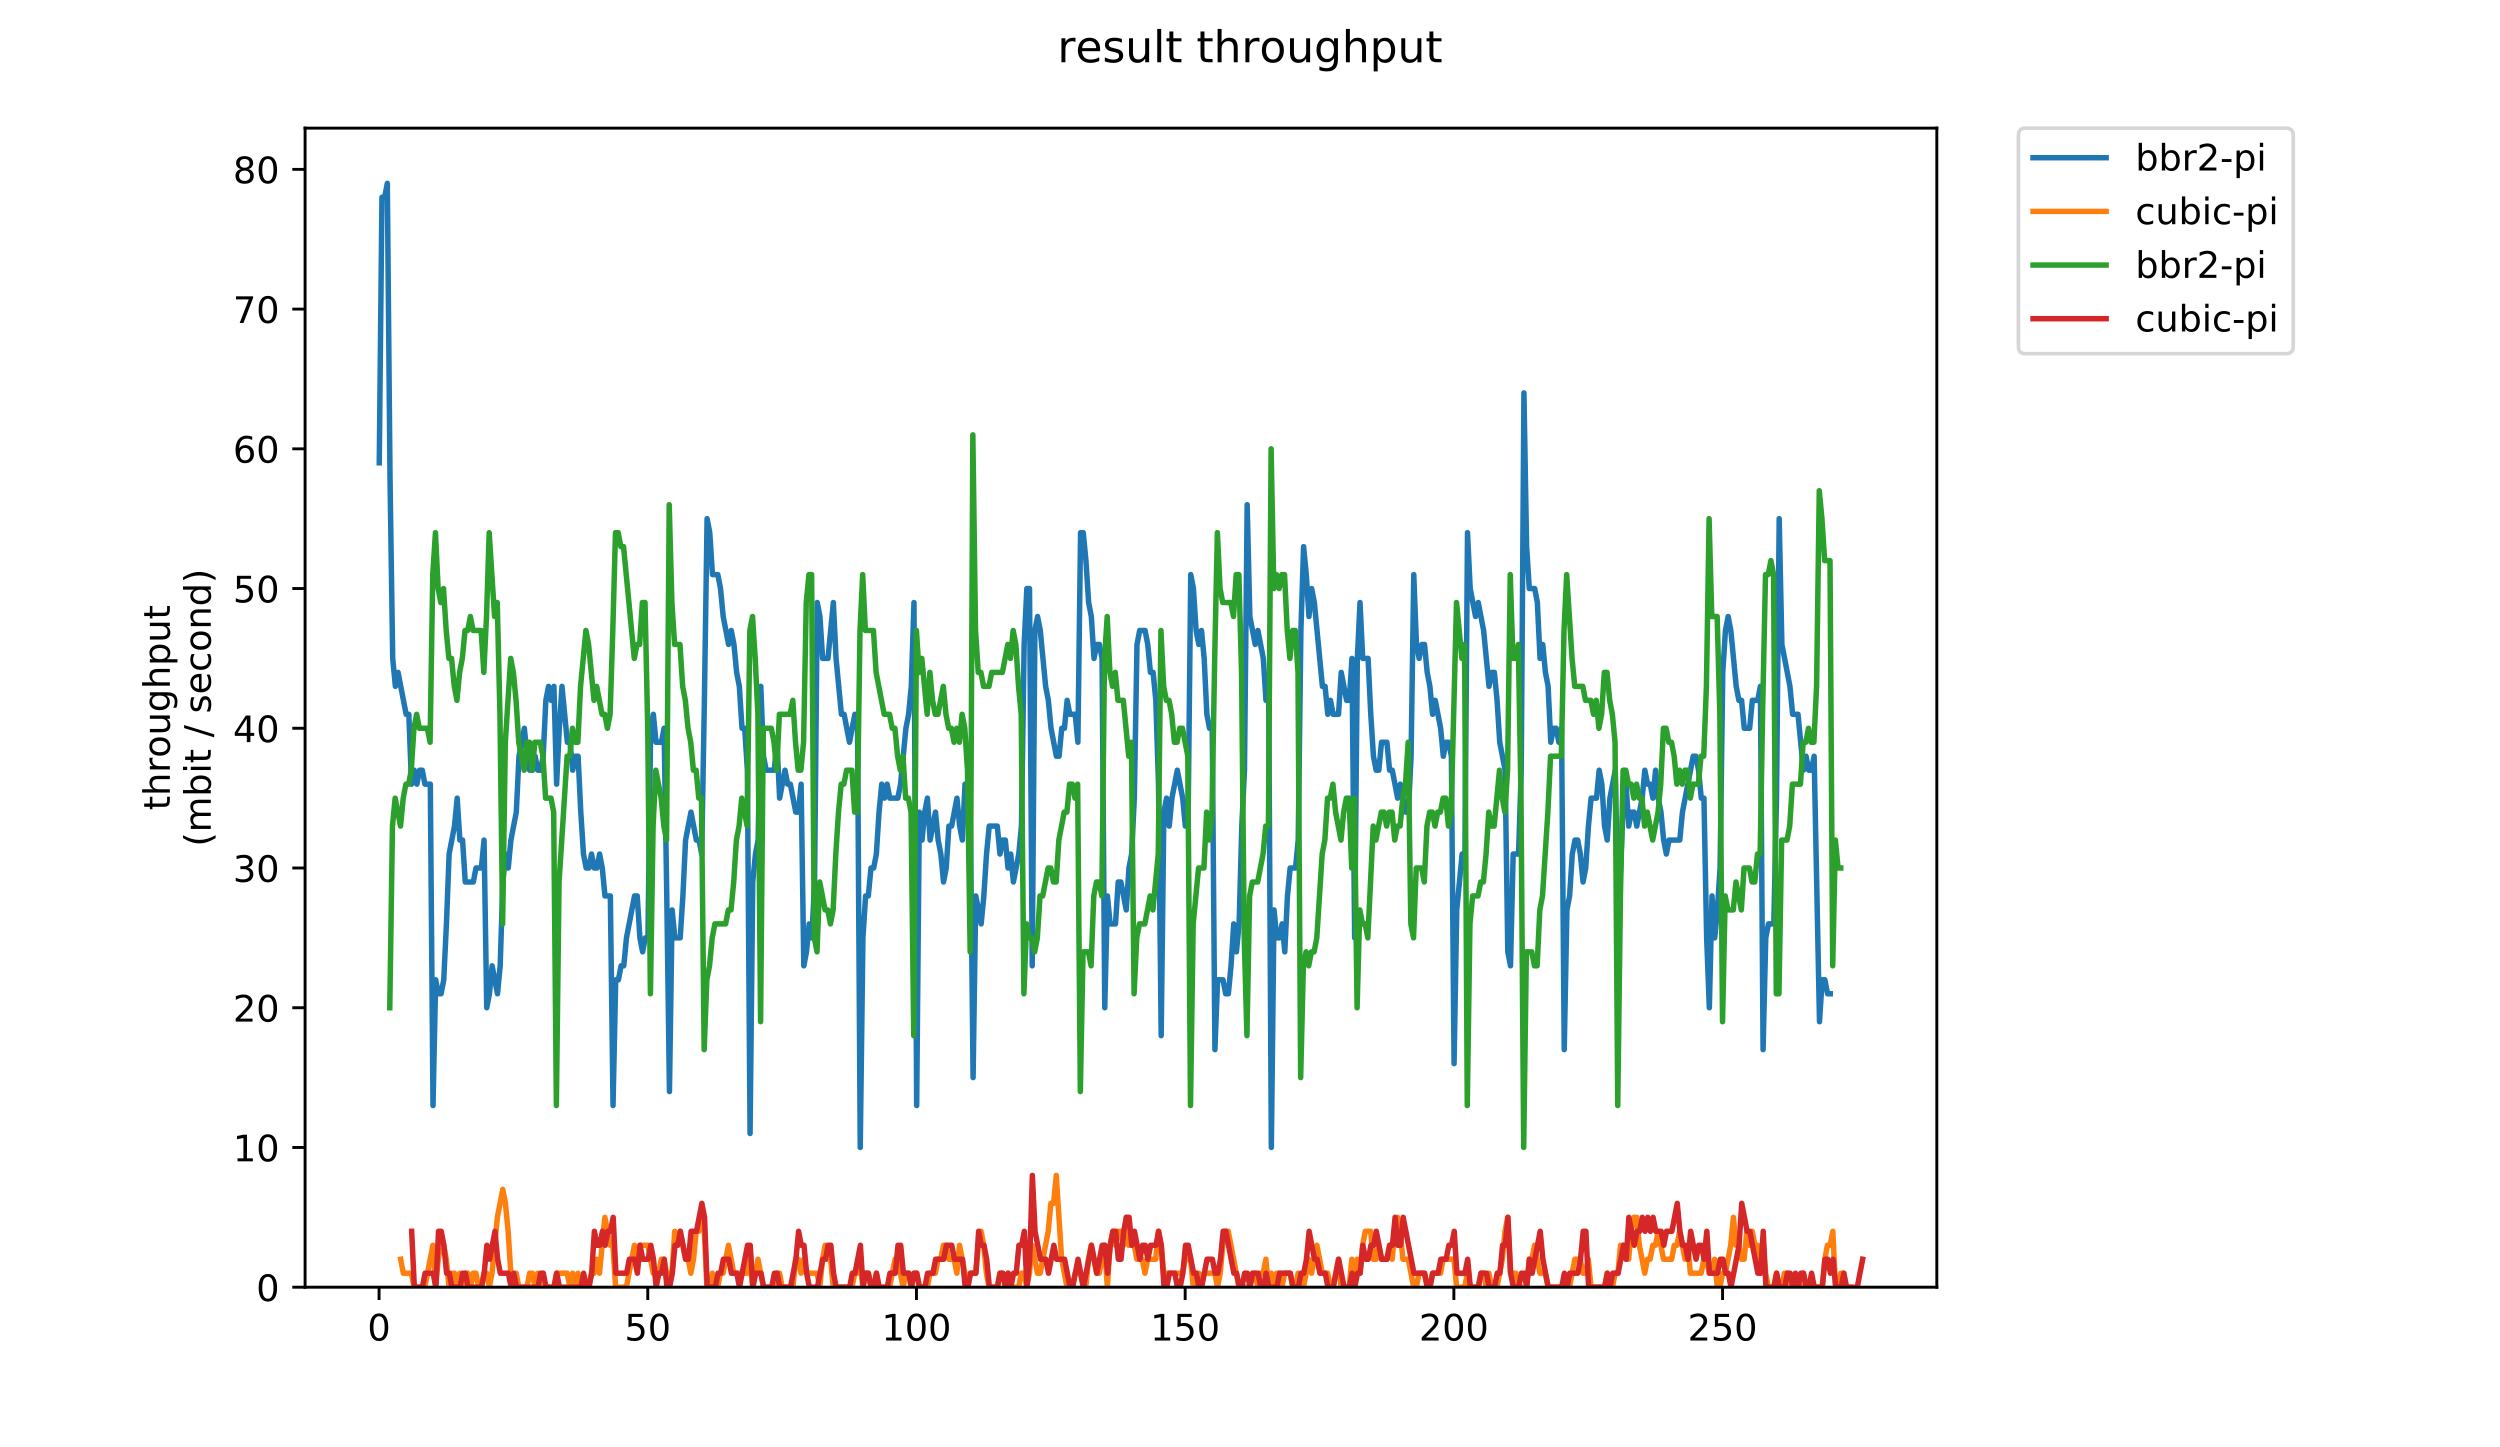 <?xml version="1.0" encoding="utf-8" standalone="no"?>
<!DOCTYPE svg PUBLIC "-//W3C//DTD SVG 1.1//EN"
  "http://www.w3.org/Graphics/SVG/1.1/DTD/svg11.dtd">
<!-- Created with matplotlib (https://matplotlib.org/) -->
<svg height="396pt" version="1.1" viewBox="0 0 684 396" width="684pt" xmlns="http://www.w3.org/2000/svg" xmlns:xlink="http://www.w3.org/1999/xlink">
 <defs>
  <style type="text/css">
*{stroke-linecap:butt;stroke-linejoin:round;}
  </style>
 </defs>
 <g id="figure_1">
  <g id="patch_1">
   <path d="M 0 396 
L 684 396 
L 684 0 
L 0 0 
z
" style="fill:#ffffff;"/>
  </g>
  <g id="axes_1">
   <g id="patch_2">
    <path d="M 83.472 352.174 
L 529.913 352.174 
L 529.913 35.062 
L 83.472 35.062 
z
" style="fill:#ffffff;"/>
   </g>
   <g id="matplotlib.axis_1">
    <g id="xtick_1">
     <g id="line2d_1">
      <defs>
       <path d="M 0 0 
L 0 3.5 
" id="m740dd96302" style="stroke:#000000;stroke-width:0.8;"/>
      </defs>
      <g>
       <use style="stroke:#000000;stroke-width:0.8;" x="103.711" xlink:href="#m740dd96302" y="352.174"/>
      </g>
     </g>
     <g id="text_1">
      <!-- 0 -->
      <defs>
       <path d="M 31.781 66.406 
Q 24.172 66.406 20.328 58.906 
Q 16.5 51.422 16.5 36.375 
Q 16.5 21.391 20.328 13.891 
Q 24.172 6.391 31.781 6.391 
Q 39.453 6.391 43.281 13.891 
Q 47.125 21.391 47.125 36.375 
Q 47.125 51.422 43.281 58.906 
Q 39.453 66.406 31.781 66.406 
z
M 31.781 74.219 
Q 44.047 74.219 50.516 64.516 
Q 56.984 54.828 56.984 36.375 
Q 56.984 17.969 50.516 8.266 
Q 44.047 -1.422 31.781 -1.422 
Q 19.531 -1.422 13.062 8.266 
Q 6.594 17.969 6.594 36.375 
Q 6.594 54.828 13.062 64.516 
Q 19.531 74.219 31.781 74.219 
z
" id="DejaVuSans-48"/>
      </defs>
      <g transform="translate(100.529 366.773)scale(0.1 -0.1)">
       <use xlink:href="#DejaVuSans-48"/>
      </g>
     </g>
    </g>
    <g id="xtick_2">
     <g id="line2d_2">
      <g>
       <use style="stroke:#000000;stroke-width:0.8;" x="177.227" xlink:href="#m740dd96302" y="352.174"/>
      </g>
     </g>
     <g id="text_2">
      <!-- 50 -->
      <defs>
       <path d="M 10.797 72.906 
L 49.516 72.906 
L 49.516 64.594 
L 19.828 64.594 
L 19.828 46.734 
Q 21.969 47.469 24.109 47.828 
Q 26.266 48.188 28.422 48.188 
Q 40.625 48.188 47.75 41.5 
Q 54.891 34.812 54.891 23.391 
Q 54.891 11.625 47.562 5.094 
Q 40.234 -1.422 26.906 -1.422 
Q 22.312 -1.422 17.547 -0.641 
Q 12.797 0.141 7.719 1.703 
L 7.719 11.625 
Q 12.109 9.234 16.797 8.062 
Q 21.484 6.891 26.703 6.891 
Q 35.156 6.891 40.078 11.328 
Q 45.016 15.766 45.016 23.391 
Q 45.016 31 40.078 35.438 
Q 35.156 39.891 26.703 39.891 
Q 22.75 39.891 18.812 39.016 
Q 14.891 38.141 10.797 36.281 
z
" id="DejaVuSans-53"/>
      </defs>
      <g transform="translate(170.865 366.773)scale(0.1 -0.1)">
       <use xlink:href="#DejaVuSans-53"/>
       <use x="63.623" xlink:href="#DejaVuSans-48"/>
      </g>
     </g>
    </g>
    <g id="xtick_3">
     <g id="line2d_3">
      <g>
       <use style="stroke:#000000;stroke-width:0.8;" x="250.744" xlink:href="#m740dd96302" y="352.174"/>
      </g>
     </g>
     <g id="text_3">
      <!-- 100 -->
      <defs>
       <path d="M 12.406 8.297 
L 28.516 8.297 
L 28.516 63.922 
L 10.984 60.406 
L 10.984 69.391 
L 28.422 72.906 
L 38.281 72.906 
L 38.281 8.297 
L 54.391 8.297 
L 54.391 0 
L 12.406 0 
z
" id="DejaVuSans-49"/>
      </defs>
      <g transform="translate(241.2 366.773)scale(0.1 -0.1)">
       <use xlink:href="#DejaVuSans-49"/>
       <use x="63.623" xlink:href="#DejaVuSans-48"/>
       <use x="127.246" xlink:href="#DejaVuSans-48"/>
      </g>
     </g>
    </g>
    <g id="xtick_4">
     <g id="line2d_4">
      <g>
       <use style="stroke:#000000;stroke-width:0.8;" x="324.261" xlink:href="#m740dd96302" y="352.174"/>
      </g>
     </g>
     <g id="text_4">
      <!-- 150 -->
      <g transform="translate(314.717 366.773)scale(0.1 -0.1)">
       <use xlink:href="#DejaVuSans-49"/>
       <use x="63.623" xlink:href="#DejaVuSans-53"/>
       <use x="127.246" xlink:href="#DejaVuSans-48"/>
      </g>
     </g>
    </g>
    <g id="xtick_5">
     <g id="line2d_5">
      <g>
       <use style="stroke:#000000;stroke-width:0.8;" x="397.778" xlink:href="#m740dd96302" y="352.174"/>
      </g>
     </g>
     <g id="text_5">
      <!-- 200 -->
      <defs>
       <path d="M 19.188 8.297 
L 53.609 8.297 
L 53.609 0 
L 7.328 0 
L 7.328 8.297 
Q 12.938 14.109 22.625 23.891 
Q 32.328 33.688 34.812 36.531 
Q 39.547 41.844 41.422 45.531 
Q 43.312 49.219 43.312 52.781 
Q 43.312 58.594 39.234 62.25 
Q 35.156 65.922 28.609 65.922 
Q 23.969 65.922 18.812 64.312 
Q 13.672 62.703 7.812 59.422 
L 7.812 69.391 
Q 13.766 71.781 18.938 73 
Q 24.125 74.219 28.422 74.219 
Q 39.75 74.219 46.484 68.547 
Q 53.219 62.891 53.219 53.422 
Q 53.219 48.922 51.531 44.891 
Q 49.859 40.875 45.406 35.406 
Q 44.188 33.984 37.641 27.219 
Q 31.109 20.453 19.188 8.297 
z
" id="DejaVuSans-50"/>
      </defs>
      <g transform="translate(388.234 366.773)scale(0.1 -0.1)">
       <use xlink:href="#DejaVuSans-50"/>
       <use x="63.623" xlink:href="#DejaVuSans-48"/>
       <use x="127.246" xlink:href="#DejaVuSans-48"/>
      </g>
     </g>
    </g>
    <g id="xtick_6">
     <g id="line2d_6">
      <g>
       <use style="stroke:#000000;stroke-width:0.8;" x="471.294" xlink:href="#m740dd96302" y="352.174"/>
      </g>
     </g>
     <g id="text_6">
      <!-- 250 -->
      <g transform="translate(461.751 366.773)scale(0.1 -0.1)">
       <use xlink:href="#DejaVuSans-50"/>
       <use x="63.623" xlink:href="#DejaVuSans-53"/>
       <use x="127.246" xlink:href="#DejaVuSans-48"/>
      </g>
     </g>
    </g>
   </g>
   <g id="matplotlib.axis_2">
    <g id="ytick_1">
     <g id="line2d_7">
      <defs>
       <path d="M 0 0 
L -3.5 0 
" id="m371d24d552" style="stroke:#000000;stroke-width:0.8;"/>
      </defs>
      <g>
       <use style="stroke:#000000;stroke-width:0.8;" x="83.472" xlink:href="#m371d24d552" y="352.174"/>
      </g>
     </g>
     <g id="text_7">
      <!-- 0 -->
      <g transform="translate(70.11 355.973)scale(0.1 -0.1)">
       <use xlink:href="#DejaVuSans-48"/>
      </g>
     </g>
    </g>
    <g id="ytick_2">
     <g id="line2d_8">
      <g>
       <use style="stroke:#000000;stroke-width:0.8;" x="83.472" xlink:href="#m371d24d552" y="313.945"/>
      </g>
     </g>
     <g id="text_8">
      <!-- 10 -->
      <g transform="translate(63.747 317.744)scale(0.1 -0.1)">
       <use xlink:href="#DejaVuSans-49"/>
       <use x="63.623" xlink:href="#DejaVuSans-48"/>
      </g>
     </g>
    </g>
    <g id="ytick_3">
     <g id="line2d_9">
      <g>
       <use style="stroke:#000000;stroke-width:0.8;" x="83.472" xlink:href="#m371d24d552" y="275.716"/>
      </g>
     </g>
     <g id="text_9">
      <!-- 20 -->
      <g transform="translate(63.747 279.515)scale(0.1 -0.1)">
       <use xlink:href="#DejaVuSans-50"/>
       <use x="63.623" xlink:href="#DejaVuSans-48"/>
      </g>
     </g>
    </g>
    <g id="ytick_4">
     <g id="line2d_10">
      <g>
       <use style="stroke:#000000;stroke-width:0.8;" x="83.472" xlink:href="#m371d24d552" y="237.486"/>
      </g>
     </g>
     <g id="text_10">
      <!-- 30 -->
      <defs>
       <path d="M 40.578 39.312 
Q 47.656 37.797 51.625 33 
Q 55.609 28.219 55.609 21.188 
Q 55.609 10.406 48.188 4.484 
Q 40.766 -1.422 27.094 -1.422 
Q 22.516 -1.422 17.656 -0.516 
Q 12.797 0.391 7.625 2.203 
L 7.625 11.719 
Q 11.719 9.328 16.594 8.109 
Q 21.484 6.891 26.812 6.891 
Q 36.078 6.891 40.938 10.547 
Q 45.797 14.203 45.797 21.188 
Q 45.797 27.641 41.281 31.266 
Q 36.766 34.906 28.719 34.906 
L 20.219 34.906 
L 20.219 43.016 
L 29.109 43.016 
Q 36.375 43.016 40.234 45.922 
Q 44.094 48.828 44.094 54.297 
Q 44.094 59.906 40.109 62.906 
Q 36.141 65.922 28.719 65.922 
Q 24.656 65.922 20.016 65.031 
Q 15.375 64.156 9.812 62.312 
L 9.812 71.094 
Q 15.438 72.656 20.344 73.438 
Q 25.25 74.219 29.594 74.219 
Q 40.828 74.219 47.359 69.109 
Q 53.906 64.016 53.906 55.328 
Q 53.906 49.266 50.438 45.094 
Q 46.969 40.922 40.578 39.312 
z
" id="DejaVuSans-51"/>
      </defs>
      <g transform="translate(63.747 241.286)scale(0.1 -0.1)">
       <use xlink:href="#DejaVuSans-51"/>
       <use x="63.623" xlink:href="#DejaVuSans-48"/>
      </g>
     </g>
    </g>
    <g id="ytick_5">
     <g id="line2d_11">
      <g>
       <use style="stroke:#000000;stroke-width:0.8;" x="83.472" xlink:href="#m371d24d552" y="199.257"/>
      </g>
     </g>
     <g id="text_11">
      <!-- 40 -->
      <defs>
       <path d="M 37.797 64.312 
L 12.891 25.391 
L 37.797 25.391 
z
M 35.203 72.906 
L 47.609 72.906 
L 47.609 25.391 
L 58.016 25.391 
L 58.016 17.188 
L 47.609 17.188 
L 47.609 0 
L 37.797 0 
L 37.797 17.188 
L 4.891 17.188 
L 4.891 26.703 
z
" id="DejaVuSans-52"/>
      </defs>
      <g transform="translate(63.747 203.056)scale(0.1 -0.1)">
       <use xlink:href="#DejaVuSans-52"/>
       <use x="63.623" xlink:href="#DejaVuSans-48"/>
      </g>
     </g>
    </g>
    <g id="ytick_6">
     <g id="line2d_12">
      <g>
       <use style="stroke:#000000;stroke-width:0.8;" x="83.472" xlink:href="#m371d24d552" y="161.028"/>
      </g>
     </g>
     <g id="text_12">
      <!-- 50 -->
      <g transform="translate(63.747 164.827)scale(0.1 -0.1)">
       <use xlink:href="#DejaVuSans-53"/>
       <use x="63.623" xlink:href="#DejaVuSans-48"/>
      </g>
     </g>
    </g>
    <g id="ytick_7">
     <g id="line2d_13">
      <g>
       <use style="stroke:#000000;stroke-width:0.8;" x="83.472" xlink:href="#m371d24d552" y="122.799"/>
      </g>
     </g>
     <g id="text_13">
      <!-- 60 -->
      <defs>
       <path d="M 33.016 40.375 
Q 26.375 40.375 22.484 35.828 
Q 18.609 31.297 18.609 23.391 
Q 18.609 15.531 22.484 10.953 
Q 26.375 6.391 33.016 6.391 
Q 39.656 6.391 43.531 10.953 
Q 47.406 15.531 47.406 23.391 
Q 47.406 31.297 43.531 35.828 
Q 39.656 40.375 33.016 40.375 
z
M 52.594 71.297 
L 52.594 62.312 
Q 48.875 64.062 45.094 64.984 
Q 41.312 65.922 37.594 65.922 
Q 27.828 65.922 22.672 59.328 
Q 17.531 52.734 16.797 39.406 
Q 19.672 43.656 24.016 45.922 
Q 28.375 48.188 33.594 48.188 
Q 44.578 48.188 50.953 41.516 
Q 57.328 34.859 57.328 23.391 
Q 57.328 12.156 50.688 5.359 
Q 44.047 -1.422 33.016 -1.422 
Q 20.359 -1.422 13.672 8.266 
Q 6.984 17.969 6.984 36.375 
Q 6.984 53.656 15.188 63.938 
Q 23.391 74.219 37.203 74.219 
Q 40.922 74.219 44.703 73.484 
Q 48.484 72.75 52.594 71.297 
z
" id="DejaVuSans-54"/>
      </defs>
      <g transform="translate(63.747 126.598)scale(0.1 -0.1)">
       <use xlink:href="#DejaVuSans-54"/>
       <use x="63.623" xlink:href="#DejaVuSans-48"/>
      </g>
     </g>
    </g>
    <g id="ytick_8">
     <g id="line2d_14">
      <g>
       <use style="stroke:#000000;stroke-width:0.8;" x="83.472" xlink:href="#m371d24d552" y="84.569"/>
      </g>
     </g>
     <g id="text_14">
      <!-- 70 -->
      <defs>
       <path d="M 8.203 72.906 
L 55.078 72.906 
L 55.078 68.703 
L 28.609 0 
L 18.312 0 
L 43.219 64.594 
L 8.203 64.594 
z
" id="DejaVuSans-55"/>
      </defs>
      <g transform="translate(63.747 88.369)scale(0.1 -0.1)">
       <use xlink:href="#DejaVuSans-55"/>
       <use x="63.623" xlink:href="#DejaVuSans-48"/>
      </g>
     </g>
    </g>
    <g id="ytick_9">
     <g id="line2d_15">
      <g>
       <use style="stroke:#000000;stroke-width:0.8;" x="83.472" xlink:href="#m371d24d552" y="46.34"/>
      </g>
     </g>
     <g id="text_15">
      <!-- 80 -->
      <defs>
       <path d="M 31.781 34.625 
Q 24.75 34.625 20.719 30.859 
Q 16.703 27.094 16.703 20.516 
Q 16.703 13.922 20.719 10.156 
Q 24.75 6.391 31.781 6.391 
Q 38.812 6.391 42.859 10.172 
Q 46.922 13.969 46.922 20.516 
Q 46.922 27.094 42.891 30.859 
Q 38.875 34.625 31.781 34.625 
z
M 21.922 38.812 
Q 15.578 40.375 12.031 44.719 
Q 8.5 49.078 8.5 55.328 
Q 8.5 64.062 14.719 69.141 
Q 20.953 74.219 31.781 74.219 
Q 42.672 74.219 48.875 69.141 
Q 55.078 64.062 55.078 55.328 
Q 55.078 49.078 51.531 44.719 
Q 48 40.375 41.703 38.812 
Q 48.828 37.156 52.797 32.312 
Q 56.781 27.484 56.781 20.516 
Q 56.781 9.906 50.312 4.234 
Q 43.844 -1.422 31.781 -1.422 
Q 19.734 -1.422 13.25 4.234 
Q 6.781 9.906 6.781 20.516 
Q 6.781 27.484 10.781 32.312 
Q 14.797 37.156 21.922 38.812 
z
M 18.312 54.391 
Q 18.312 48.734 21.844 45.562 
Q 25.391 42.391 31.781 42.391 
Q 38.141 42.391 41.719 45.562 
Q 45.312 48.734 45.312 54.391 
Q 45.312 60.062 41.719 63.234 
Q 38.141 66.406 31.781 66.406 
Q 25.391 66.406 21.844 63.234 
Q 18.312 60.062 18.312 54.391 
z
" id="DejaVuSans-56"/>
      </defs>
      <g transform="translate(63.747 50.139)scale(0.1 -0.1)">
       <use xlink:href="#DejaVuSans-56"/>
       <use x="63.623" xlink:href="#DejaVuSans-48"/>
      </g>
     </g>
    </g>
    <g id="text_16">
     <!-- throughput -->
     <defs>
      <path d="M 18.312 70.219 
L 18.312 54.688 
L 36.812 54.688 
L 36.812 47.703 
L 18.312 47.703 
L 18.312 18.016 
Q 18.312 11.328 20.141 9.422 
Q 21.969 7.516 27.594 7.516 
L 36.812 7.516 
L 36.812 0 
L 27.594 0 
Q 17.188 0 13.234 3.875 
Q 9.281 7.766 9.281 18.016 
L 9.281 47.703 
L 2.688 47.703 
L 2.688 54.688 
L 9.281 54.688 
L 9.281 70.219 
z
" id="DejaVuSans-116"/>
      <path d="M 54.891 33.016 
L 54.891 0 
L 45.906 0 
L 45.906 32.719 
Q 45.906 40.484 42.875 44.328 
Q 39.844 48.188 33.797 48.188 
Q 26.516 48.188 22.312 43.547 
Q 18.109 38.922 18.109 30.906 
L 18.109 0 
L 9.078 0 
L 9.078 75.984 
L 18.109 75.984 
L 18.109 46.188 
Q 21.344 51.125 25.703 53.562 
Q 30.078 56 35.797 56 
Q 45.219 56 50.047 50.172 
Q 54.891 44.344 54.891 33.016 
z
" id="DejaVuSans-104"/>
      <path d="M 41.109 46.297 
Q 39.594 47.172 37.812 47.578 
Q 36.031 48 33.891 48 
Q 26.266 48 22.188 43.047 
Q 18.109 38.094 18.109 28.812 
L 18.109 0 
L 9.078 0 
L 9.078 54.688 
L 18.109 54.688 
L 18.109 46.188 
Q 20.953 51.172 25.484 53.578 
Q 30.031 56 36.531 56 
Q 37.453 56 38.578 55.875 
Q 39.703 55.766 41.062 55.516 
z
" id="DejaVuSans-114"/>
      <path d="M 30.609 48.391 
Q 23.391 48.391 19.188 42.75 
Q 14.984 37.109 14.984 27.297 
Q 14.984 17.484 19.156 11.844 
Q 23.344 6.203 30.609 6.203 
Q 37.797 6.203 41.984 11.859 
Q 46.188 17.531 46.188 27.297 
Q 46.188 37.016 41.984 42.703 
Q 37.797 48.391 30.609 48.391 
z
M 30.609 56 
Q 42.328 56 49.016 48.375 
Q 55.719 40.766 55.719 27.297 
Q 55.719 13.875 49.016 6.219 
Q 42.328 -1.422 30.609 -1.422 
Q 18.844 -1.422 12.172 6.219 
Q 5.516 13.875 5.516 27.297 
Q 5.516 40.766 12.172 48.375 
Q 18.844 56 30.609 56 
z
" id="DejaVuSans-111"/>
      <path d="M 8.5 21.578 
L 8.5 54.688 
L 17.484 54.688 
L 17.484 21.922 
Q 17.484 14.156 20.5 10.266 
Q 23.531 6.391 29.594 6.391 
Q 36.859 6.391 41.078 11.031 
Q 45.312 15.672 45.312 23.688 
L 45.312 54.688 
L 54.297 54.688 
L 54.297 0 
L 45.312 0 
L 45.312 8.406 
Q 42.047 3.422 37.719 1 
Q 33.406 -1.422 27.688 -1.422 
Q 18.266 -1.422 13.375 4.438 
Q 8.5 10.297 8.5 21.578 
z
M 31.109 56 
z
" id="DejaVuSans-117"/>
      <path d="M 45.406 27.984 
Q 45.406 37.75 41.375 43.109 
Q 37.359 48.484 30.078 48.484 
Q 22.859 48.484 18.828 43.109 
Q 14.797 37.75 14.797 27.984 
Q 14.797 18.266 18.828 12.891 
Q 22.859 7.516 30.078 7.516 
Q 37.359 7.516 41.375 12.891 
Q 45.406 18.266 45.406 27.984 
z
M 54.391 6.781 
Q 54.391 -7.172 48.188 -13.984 
Q 42 -20.797 29.203 -20.797 
Q 24.469 -20.797 20.266 -20.094 
Q 16.062 -19.391 12.109 -17.922 
L 12.109 -9.188 
Q 16.062 -11.328 19.922 -12.344 
Q 23.781 -13.375 27.781 -13.375 
Q 36.625 -13.375 41.016 -8.766 
Q 45.406 -4.156 45.406 5.172 
L 45.406 9.625 
Q 42.625 4.781 38.281 2.391 
Q 33.938 0 27.875 0 
Q 17.828 0 11.672 7.656 
Q 5.516 15.328 5.516 27.984 
Q 5.516 40.672 11.672 48.328 
Q 17.828 56 27.875 56 
Q 33.938 56 38.281 53.609 
Q 42.625 51.219 45.406 46.391 
L 45.406 54.688 
L 54.391 54.688 
z
" id="DejaVuSans-103"/>
      <path d="M 18.109 8.203 
L 18.109 -20.797 
L 9.078 -20.797 
L 9.078 54.688 
L 18.109 54.688 
L 18.109 46.391 
Q 20.953 51.266 25.266 53.625 
Q 29.594 56 35.594 56 
Q 45.562 56 51.781 48.094 
Q 58.016 40.188 58.016 27.297 
Q 58.016 14.406 51.781 6.484 
Q 45.562 -1.422 35.594 -1.422 
Q 29.594 -1.422 25.266 0.953 
Q 20.953 3.328 18.109 8.203 
z
M 48.688 27.297 
Q 48.688 37.203 44.609 42.844 
Q 40.531 48.484 33.406 48.484 
Q 26.266 48.484 22.188 42.844 
Q 18.109 37.203 18.109 27.297 
Q 18.109 17.391 22.188 11.75 
Q 26.266 6.109 33.406 6.109 
Q 40.531 6.109 44.609 11.75 
Q 48.688 17.391 48.688 27.297 
z
" id="DejaVuSans-112"/>
     </defs>
     <g transform="translate(46.47 221.675)rotate(-90)scale(0.1 -0.1)">
      <use xlink:href="#DejaVuSans-116"/>
      <use x="39.209" xlink:href="#DejaVuSans-104"/>
      <use x="102.588" xlink:href="#DejaVuSans-114"/>
      <use x="143.67" xlink:href="#DejaVuSans-111"/>
      <use x="204.852" xlink:href="#DejaVuSans-117"/>
      <use x="268.23" xlink:href="#DejaVuSans-103"/>
      <use x="331.707" xlink:href="#DejaVuSans-104"/>
      <use x="395.086" xlink:href="#DejaVuSans-112"/>
      <use x="458.562" xlink:href="#DejaVuSans-117"/>
      <use x="521.941" xlink:href="#DejaVuSans-116"/>
     </g>
     <!-- (mbit / second) -->
     <defs>
      <path d="M 31 75.875 
Q 24.469 64.656 21.281 53.656 
Q 18.109 42.672 18.109 31.391 
Q 18.109 20.125 21.312 9.062 
Q 24.516 -2 31 -13.188 
L 23.188 -13.188 
Q 15.875 -1.703 12.234 9.375 
Q 8.594 20.453 8.594 31.391 
Q 8.594 42.281 12.203 53.312 
Q 15.828 64.359 23.188 75.875 
z
" id="DejaVuSans-40"/>
      <path d="M 52 44.188 
Q 55.375 50.25 60.062 53.125 
Q 64.75 56 71.094 56 
Q 79.641 56 84.281 50.016 
Q 88.922 44.047 88.922 33.016 
L 88.922 0 
L 79.891 0 
L 79.891 32.719 
Q 79.891 40.578 77.094 44.375 
Q 74.312 48.188 68.609 48.188 
Q 61.625 48.188 57.562 43.547 
Q 53.516 38.922 53.516 30.906 
L 53.516 0 
L 44.484 0 
L 44.484 32.719 
Q 44.484 40.625 41.703 44.406 
Q 38.922 48.188 33.109 48.188 
Q 26.219 48.188 22.156 43.531 
Q 18.109 38.875 18.109 30.906 
L 18.109 0 
L 9.078 0 
L 9.078 54.688 
L 18.109 54.688 
L 18.109 46.188 
Q 21.188 51.219 25.484 53.609 
Q 29.781 56 35.688 56 
Q 41.656 56 45.828 52.969 
Q 50 49.953 52 44.188 
z
" id="DejaVuSans-109"/>
      <path d="M 48.688 27.297 
Q 48.688 37.203 44.609 42.844 
Q 40.531 48.484 33.406 48.484 
Q 26.266 48.484 22.188 42.844 
Q 18.109 37.203 18.109 27.297 
Q 18.109 17.391 22.188 11.75 
Q 26.266 6.109 33.406 6.109 
Q 40.531 6.109 44.609 11.75 
Q 48.688 17.391 48.688 27.297 
z
M 18.109 46.391 
Q 20.953 51.266 25.266 53.625 
Q 29.594 56 35.594 56 
Q 45.562 56 51.781 48.094 
Q 58.016 40.188 58.016 27.297 
Q 58.016 14.406 51.781 6.484 
Q 45.562 -1.422 35.594 -1.422 
Q 29.594 -1.422 25.266 0.953 
Q 20.953 3.328 18.109 8.203 
L 18.109 0 
L 9.078 0 
L 9.078 75.984 
L 18.109 75.984 
z
" id="DejaVuSans-98"/>
      <path d="M 9.422 54.688 
L 18.406 54.688 
L 18.406 0 
L 9.422 0 
z
M 9.422 75.984 
L 18.406 75.984 
L 18.406 64.594 
L 9.422 64.594 
z
" id="DejaVuSans-105"/>
      <path id="DejaVuSans-32"/>
      <path d="M 25.391 72.906 
L 33.688 72.906 
L 8.297 -9.281 
L 0 -9.281 
z
" id="DejaVuSans-47"/>
      <path d="M 44.281 53.078 
L 44.281 44.578 
Q 40.484 46.531 36.375 47.5 
Q 32.281 48.484 27.875 48.484 
Q 21.188 48.484 17.844 46.438 
Q 14.5 44.391 14.5 40.281 
Q 14.5 37.156 16.891 35.375 
Q 19.281 33.594 26.516 31.984 
L 29.594 31.297 
Q 39.156 29.25 43.188 25.516 
Q 47.219 21.781 47.219 15.094 
Q 47.219 7.469 41.188 3.016 
Q 35.156 -1.422 24.609 -1.422 
Q 20.219 -1.422 15.453 -0.562 
Q 10.688 0.297 5.422 2 
L 5.422 11.281 
Q 10.406 8.688 15.234 7.391 
Q 20.062 6.109 24.812 6.109 
Q 31.156 6.109 34.562 8.281 
Q 37.984 10.453 37.984 14.406 
Q 37.984 18.062 35.516 20.016 
Q 33.062 21.969 24.703 23.781 
L 21.578 24.516 
Q 13.234 26.266 9.516 29.906 
Q 5.812 33.547 5.812 39.891 
Q 5.812 47.609 11.281 51.797 
Q 16.75 56 26.812 56 
Q 31.781 56 36.172 55.266 
Q 40.578 54.547 44.281 53.078 
z
" id="DejaVuSans-115"/>
      <path d="M 56.203 29.594 
L 56.203 25.203 
L 14.891 25.203 
Q 15.484 15.922 20.484 11.062 
Q 25.484 6.203 34.422 6.203 
Q 39.594 6.203 44.453 7.469 
Q 49.312 8.734 54.109 11.281 
L 54.109 2.781 
Q 49.266 0.734 44.188 -0.344 
Q 39.109 -1.422 33.891 -1.422 
Q 20.797 -1.422 13.156 6.188 
Q 5.516 13.812 5.516 26.812 
Q 5.516 40.234 12.766 48.109 
Q 20.016 56 32.328 56 
Q 43.359 56 49.781 48.891 
Q 56.203 41.797 56.203 29.594 
z
M 47.219 32.234 
Q 47.125 39.594 43.094 43.984 
Q 39.062 48.391 32.422 48.391 
Q 24.906 48.391 20.391 44.141 
Q 15.875 39.891 15.188 32.172 
z
" id="DejaVuSans-101"/>
      <path d="M 48.781 52.594 
L 48.781 44.188 
Q 44.969 46.297 41.141 47.344 
Q 37.312 48.391 33.406 48.391 
Q 24.656 48.391 19.812 42.844 
Q 14.984 37.312 14.984 27.297 
Q 14.984 17.281 19.812 11.734 
Q 24.656 6.203 33.406 6.203 
Q 37.312 6.203 41.141 7.25 
Q 44.969 8.297 48.781 10.406 
L 48.781 2.094 
Q 45.016 0.344 40.984 -0.531 
Q 36.969 -1.422 32.422 -1.422 
Q 20.062 -1.422 12.781 6.344 
Q 5.516 14.109 5.516 27.297 
Q 5.516 40.672 12.859 48.328 
Q 20.219 56 33.016 56 
Q 37.156 56 41.109 55.141 
Q 45.062 54.297 48.781 52.594 
z
" id="DejaVuSans-99"/>
      <path d="M 54.891 33.016 
L 54.891 0 
L 45.906 0 
L 45.906 32.719 
Q 45.906 40.484 42.875 44.328 
Q 39.844 48.188 33.797 48.188 
Q 26.516 48.188 22.312 43.547 
Q 18.109 38.922 18.109 30.906 
L 18.109 0 
L 9.078 0 
L 9.078 54.688 
L 18.109 54.688 
L 18.109 46.188 
Q 21.344 51.125 25.703 53.562 
Q 30.078 56 35.797 56 
Q 45.219 56 50.047 50.172 
Q 54.891 44.344 54.891 33.016 
z
" id="DejaVuSans-110"/>
      <path d="M 45.406 46.391 
L 45.406 75.984 
L 54.391 75.984 
L 54.391 0 
L 45.406 0 
L 45.406 8.203 
Q 42.578 3.328 38.25 0.953 
Q 33.938 -1.422 27.875 -1.422 
Q 17.969 -1.422 11.734 6.484 
Q 5.516 14.406 5.516 27.297 
Q 5.516 40.188 11.734 48.094 
Q 17.969 56 27.875 56 
Q 33.938 56 38.25 53.625 
Q 42.578 51.266 45.406 46.391 
z
M 14.797 27.297 
Q 14.797 17.391 18.875 11.75 
Q 22.953 6.109 30.078 6.109 
Q 37.203 6.109 41.297 11.75 
Q 45.406 17.391 45.406 27.297 
Q 45.406 37.203 41.297 42.844 
Q 37.203 48.484 30.078 48.484 
Q 22.953 48.484 18.875 42.844 
Q 14.797 37.203 14.797 27.297 
z
" id="DejaVuSans-100"/>
      <path d="M 8.016 75.875 
L 15.828 75.875 
Q 23.141 64.359 26.781 53.312 
Q 30.422 42.281 30.422 31.391 
Q 30.422 20.453 26.781 9.375 
Q 23.141 -1.703 15.828 -13.188 
L 8.016 -13.188 
Q 14.5 -2 17.703 9.062 
Q 20.906 20.125 20.906 31.391 
Q 20.906 42.672 17.703 53.656 
Q 14.5 64.656 8.016 75.875 
z
" id="DejaVuSans-41"/>
     </defs>
     <g transform="translate(57.668 231.609)rotate(-90)scale(0.1 -0.1)">
      <use xlink:href="#DejaVuSans-40"/>
      <use x="39.014" xlink:href="#DejaVuSans-109"/>
      <use x="136.426" xlink:href="#DejaVuSans-98"/>
      <use x="199.902" xlink:href="#DejaVuSans-105"/>
      <use x="227.686" xlink:href="#DejaVuSans-116"/>
      <use x="266.895" xlink:href="#DejaVuSans-32"/>
      <use x="298.682" xlink:href="#DejaVuSans-47"/>
      <use x="332.373" xlink:href="#DejaVuSans-32"/>
      <use x="364.16" xlink:href="#DejaVuSans-115"/>
      <use x="416.26" xlink:href="#DejaVuSans-101"/>
      <use x="477.783" xlink:href="#DejaVuSans-99"/>
      <use x="532.764" xlink:href="#DejaVuSans-111"/>
      <use x="593.945" xlink:href="#DejaVuSans-110"/>
      <use x="657.324" xlink:href="#DejaVuSans-100"/>
      <use x="720.801" xlink:href="#DejaVuSans-41"/>
     </g>
    </g>
   </g>
   <g id="line2d_16">
    <path clip-path="url(#p7117e75ed4)" d="M 103.765 126.622 
L 104.5 53.986 
L 105.235 53.986 
L 105.971 50.163 
L 106.706 130.444 
L 107.441 180.143 
L 108.176 187.788 
L 108.911 183.965 
L 111.117 195.434 
L 111.852 195.434 
L 112.587 214.549 
L 113.322 210.726 
L 114.057 214.549 
L 114.793 210.726 
L 115.528 210.726 
L 116.263 214.549 
L 117.733 214.549 
L 118.468 302.476 
L 119.204 268.07 
L 119.939 271.893 
L 120.674 271.893 
L 121.409 268.07 
L 122.144 252.778 
L 122.879 233.663 
L 124.35 226.018 
L 125.085 218.372 
L 125.82 229.841 
L 126.555 229.841 
L 127.29 241.309 
L 129.496 241.309 
L 130.231 237.486 
L 131.701 237.486 
L 132.437 229.841 
L 133.172 275.716 
L 133.907 271.893 
L 134.642 264.247 
L 136.112 271.893 
L 136.848 264.247 
L 137.583 241.309 
L 138.318 233.663 
L 139.053 237.486 
L 139.788 229.841 
L 141.259 222.195 
L 141.994 206.903 
L 143.464 199.257 
L 144.199 206.903 
L 144.934 210.726 
L 145.67 210.726 
L 146.405 206.903 
L 147.14 210.726 
L 147.875 210.726 
L 148.61 206.903 
L 149.345 191.611 
L 150.081 187.788 
L 150.816 191.611 
L 151.551 187.788 
L 152.286 214.549 
L 153.021 199.257 
L 153.756 187.788 
L 155.227 203.08 
L 155.962 203.08 
L 156.697 210.726 
L 157.432 206.903 
L 158.167 206.903 
L 158.903 222.195 
L 159.638 233.663 
L 160.373 237.486 
L 161.108 237.486 
L 161.843 233.663 
L 162.579 237.486 
L 163.314 237.486 
L 164.049 233.663 
L 164.784 237.486 
L 165.519 245.132 
L 166.99 245.132 
L 167.725 302.476 
L 168.46 268.07 
L 169.195 268.07 
L 169.93 264.247 
L 170.665 264.247 
L 171.401 256.601 
L 173.606 245.132 
L 174.341 245.132 
L 175.076 256.601 
L 175.812 260.424 
L 176.547 256.601 
L 177.282 256.601 
L 178.017 199.257 
L 178.752 195.434 
L 179.487 203.08 
L 180.958 203.08 
L 181.693 199.257 
L 182.428 245.132 
L 183.163 298.653 
L 183.898 248.955 
L 184.634 256.601 
L 186.104 256.601 
L 186.839 245.132 
L 187.574 229.841 
L 189.045 222.195 
L 190.515 229.841 
L 191.25 229.841 
L 191.985 233.663 
L 192.72 191.611 
L 193.456 141.913 
L 194.191 145.736 
L 194.926 157.205 
L 196.396 157.205 
L 197.131 161.028 
L 197.867 168.674 
L 199.337 176.32 
L 200.072 172.497 
L 200.807 176.32 
L 201.542 183.965 
L 202.278 187.788 
L 203.013 199.257 
L 203.748 199.257 
L 204.483 210.726 
L 205.218 310.122 
L 205.953 241.309 
L 206.689 233.663 
L 207.424 229.841 
L 208.159 187.788 
L 208.894 206.903 
L 209.629 210.726 
L 211.835 210.726 
L 212.57 203.08 
L 213.305 218.372 
L 214.775 210.726 
L 215.511 214.549 
L 216.246 214.549 
L 217.716 222.195 
L 218.451 222.195 
L 219.186 214.549 
L 219.922 264.247 
L 220.657 260.424 
L 221.392 252.778 
L 222.127 256.601 
L 222.862 241.309 
L 223.597 164.851 
L 224.333 168.674 
L 225.068 180.143 
L 226.538 180.143 
L 228.008 164.851 
L 228.744 180.143 
L 230.214 195.434 
L 230.949 195.434 
L 232.419 203.08 
L 233.89 195.434 
L 234.625 199.257 
L 235.36 313.945 
L 236.095 256.601 
L 236.83 245.132 
L 237.566 245.132 
L 238.301 237.486 
L 239.036 237.486 
L 239.771 233.663 
L 240.506 222.195 
L 241.241 214.549 
L 241.977 218.372 
L 242.712 214.549 
L 243.447 218.372 
L 245.652 218.372 
L 246.388 214.549 
L 247.858 199.257 
L 248.593 195.434 
L 249.328 187.788 
L 250.063 164.851 
L 250.799 302.476 
L 251.534 222.195 
L 252.269 229.841 
L 253.004 222.195 
L 253.739 218.372 
L 254.474 229.841 
L 255.945 222.195 
L 256.68 229.841 
L 257.415 233.663 
L 258.15 241.309 
L 258.885 237.486 
L 259.621 226.018 
L 260.356 226.018 
L 261.826 218.372 
L 262.561 226.018 
L 263.296 229.841 
L 264.032 214.549 
L 264.767 218.372 
L 265.502 226.018 
L 266.237 294.83 
L 266.972 245.132 
L 268.443 252.778 
L 269.178 245.132 
L 269.913 233.663 
L 270.648 226.018 
L 272.854 226.018 
L 273.589 233.663 
L 274.324 229.841 
L 275.059 229.841 
L 275.794 237.486 
L 276.529 233.663 
L 277.265 241.309 
L 278.735 233.663 
L 279.47 226.018 
L 280.205 176.32 
L 280.94 161.028 
L 281.676 161.028 
L 282.411 264.247 
L 283.146 172.497 
L 283.881 168.674 
L 284.616 172.497 
L 286.087 187.788 
L 286.822 191.611 
L 287.557 199.257 
L 289.027 206.903 
L 289.762 206.903 
L 290.498 199.257 
L 291.233 199.257 
L 291.968 191.611 
L 292.703 195.434 
L 294.173 195.434 
L 294.909 203.08 
L 295.644 145.736 
L 296.379 145.736 
L 297.114 153.382 
L 297.849 164.851 
L 298.584 168.674 
L 299.32 180.143 
L 300.055 176.32 
L 300.79 176.32 
L 301.525 180.143 
L 302.26 275.716 
L 302.995 245.132 
L 303.731 252.778 
L 305.201 252.778 
L 305.936 241.309 
L 306.671 241.309 
L 308.142 248.955 
L 308.877 237.486 
L 309.612 233.663 
L 310.347 218.372 
L 311.082 176.32 
L 311.818 172.497 
L 313.288 172.497 
L 314.023 176.32 
L 314.758 183.965 
L 315.493 183.965 
L 316.229 191.611 
L 316.964 214.549 
L 317.699 283.362 
L 318.434 222.195 
L 319.169 218.372 
L 319.904 226.018 
L 320.64 218.372 
L 322.11 210.726 
L 323.58 218.372 
L 324.315 226.018 
L 325.051 226.018 
L 325.786 157.205 
L 326.521 161.028 
L 327.256 172.497 
L 327.991 176.32 
L 328.726 172.497 
L 329.462 180.143 
L 330.197 195.434 
L 330.932 199.257 
L 331.667 199.257 
L 332.402 287.184 
L 333.137 268.07 
L 334.608 268.07 
L 335.343 271.893 
L 336.078 271.893 
L 336.813 264.247 
L 337.548 252.778 
L 338.284 260.424 
L 339.019 252.778 
L 339.754 226.018 
L 340.489 210.726 
L 341.224 138.09 
L 341.959 168.674 
L 343.43 176.32 
L 344.165 172.497 
L 345.635 180.143 
L 346.37 191.611 
L 347.106 187.788 
L 347.841 313.945 
L 348.576 248.955 
L 349.311 256.601 
L 350.046 256.601 
L 350.781 252.778 
L 351.517 260.424 
L 352.252 245.132 
L 352.987 237.486 
L 354.457 237.486 
L 355.192 229.841 
L 355.928 172.497 
L 356.663 149.559 
L 357.398 157.205 
L 358.133 168.674 
L 358.868 161.028 
L 359.603 164.851 
L 361.809 187.788 
L 362.544 187.788 
L 363.279 195.434 
L 364.014 191.611 
L 364.75 195.434 
L 366.22 195.434 
L 366.955 183.965 
L 368.425 191.611 
L 369.161 191.611 
L 369.896 180.143 
L 370.631 256.601 
L 371.366 180.143 
L 372.101 164.851 
L 372.836 180.143 
L 374.307 180.143 
L 375.042 195.434 
L 375.777 206.903 
L 376.512 210.726 
L 377.247 210.726 
L 377.983 203.08 
L 379.453 203.08 
L 380.188 210.726 
L 380.923 210.726 
L 382.394 218.372 
L 383.129 214.549 
L 384.599 222.195 
L 385.334 222.195 
L 386.069 206.903 
L 386.805 157.205 
L 387.54 176.32 
L 388.275 180.143 
L 389.01 176.32 
L 389.745 176.32 
L 390.48 183.965 
L 391.216 187.788 
L 391.951 195.434 
L 392.686 191.611 
L 394.156 199.257 
L 394.891 206.903 
L 395.627 203.08 
L 396.362 203.08 
L 397.097 206.903 
L 397.832 291.007 
L 398.567 248.955 
L 400.038 233.663 
L 400.773 237.486 
L 401.508 145.736 
L 402.243 161.028 
L 403.713 168.674 
L 404.449 164.851 
L 405.919 172.497 
L 407.389 187.788 
L 408.124 183.965 
L 408.86 183.965 
L 409.595 191.611 
L 410.33 203.08 
L 411.8 210.726 
L 412.535 260.424 
L 413.271 264.247 
L 414.006 233.663 
L 415.476 233.663 
L 416.211 210.726 
L 416.946 107.507 
L 417.682 149.559 
L 418.417 161.028 
L 419.887 161.028 
L 420.622 164.851 
L 421.357 180.143 
L 422.093 176.32 
L 422.828 183.965 
L 423.563 187.788 
L 424.298 203.08 
L 425.033 199.257 
L 425.768 199.257 
L 426.504 203.08 
L 427.239 199.257 
L 427.974 287.184 
L 428.709 248.955 
L 429.444 245.132 
L 430.179 233.663 
L 430.915 229.841 
L 431.65 229.841 
L 432.385 233.663 
L 433.12 241.309 
L 433.855 237.486 
L 434.59 226.018 
L 435.326 218.372 
L 436.796 218.372 
L 437.531 210.726 
L 438.266 214.549 
L 439.001 226.018 
L 439.737 229.841 
L 440.472 218.372 
L 441.942 210.726 
L 442.677 248.955 
L 443.412 237.486 
L 444.148 218.372 
L 444.883 214.549 
L 445.618 226.018 
L 446.353 222.195 
L 447.088 222.195 
L 447.824 226.018 
L 449.294 218.372 
L 450.029 210.726 
L 450.764 214.549 
L 451.499 214.549 
L 452.235 218.372 
L 452.97 210.726 
L 453.705 218.372 
L 454.44 222.195 
L 455.175 229.841 
L 455.91 233.663 
L 456.646 229.841 
L 459.586 229.841 
L 460.321 222.195 
L 463.262 206.903 
L 463.997 206.903 
L 464.732 210.726 
L 465.468 218.372 
L 466.203 218.372 
L 466.938 256.601 
L 467.673 275.716 
L 468.408 245.132 
L 469.143 256.601 
L 469.879 248.955 
L 470.614 237.486 
L 471.349 183.965 
L 472.084 172.497 
L 472.819 168.674 
L 473.554 172.497 
L 475.025 187.788 
L 475.76 191.611 
L 476.495 191.611 
L 477.23 199.257 
L 478.701 199.257 
L 479.436 191.611 
L 480.906 191.611 
L 481.641 187.788 
L 482.376 287.184 
L 483.112 256.601 
L 483.847 252.778 
L 485.317 252.778 
L 486.052 218.372 
L 486.787 141.913 
L 487.523 176.32 
L 489.728 187.788 
L 490.463 195.434 
L 491.934 195.434 
L 493.404 210.726 
L 494.139 206.903 
L 494.874 210.726 
L 495.609 210.726 
L 496.345 206.903 
L 497.815 279.539 
L 498.55 268.07 
L 499.285 268.07 
L 500.02 271.893 
L 500.756 271.893 
L 500.756 271.893 
" style="fill:none;stroke:#1f77b4;stroke-linecap:square;stroke-width:1.5;"/>
   </g>
   <g id="line2d_17">
    <path clip-path="url(#p7117e75ed4)" d="M 109.616 344.528 
L 110.351 348.351 
L 112.556 348.351 
L 113.291 352.174 
L 116.232 352.174 
L 118.438 340.705 
L 119.173 352.174 
L 119.908 344.528 
L 120.643 340.705 
L 121.378 340.705 
L 122.113 344.528 
L 122.849 352.174 
L 123.584 348.351 
L 124.319 348.351 
L 125.054 352.174 
L 125.789 348.351 
L 126.524 352.174 
L 127.26 348.351 
L 127.995 348.351 
L 128.73 352.174 
L 129.465 348.351 
L 130.2 348.351 
L 130.935 352.174 
L 131.671 352.174 
L 132.406 348.351 
L 133.141 348.351 
L 133.876 352.174 
L 134.611 348.351 
L 136.082 333.06 
L 137.552 325.414 
L 138.287 329.237 
L 139.022 336.882 
L 139.757 348.351 
L 140.493 352.174 
L 141.228 348.351 
L 141.963 352.174 
L 144.168 352.174 
L 144.904 348.351 
L 145.639 348.351 
L 146.374 352.174 
L 147.109 348.351 
L 147.844 352.174 
L 151.52 352.174 
L 152.255 348.351 
L 155.196 348.351 
L 155.931 352.174 
L 156.666 348.351 
L 157.401 352.174 
L 158.137 348.351 
L 158.872 352.174 
L 161.077 352.174 
L 161.812 348.351 
L 162.548 348.351 
L 163.283 344.528 
L 164.018 348.351 
L 165.488 333.06 
L 166.959 340.705 
L 167.694 340.705 
L 168.429 352.174 
L 171.37 352.174 
L 173.575 340.705 
L 174.31 344.528 
L 175.045 340.705 
L 177.251 340.705 
L 178.721 348.351 
L 180.192 348.351 
L 180.927 344.528 
L 181.662 344.528 
L 182.397 348.351 
L 183.867 348.351 
L 184.603 336.882 
L 185.338 340.705 
L 186.073 336.882 
L 187.543 344.528 
L 188.278 344.528 
L 189.014 348.351 
L 189.749 344.528 
L 190.484 336.882 
L 191.219 336.882 
L 191.954 333.06 
L 192.689 336.882 
L 193.425 352.174 
L 194.16 352.174 
L 194.895 348.351 
L 195.63 352.174 
L 196.365 352.174 
L 197.1 348.351 
L 197.836 348.351 
L 199.306 340.705 
L 200.776 348.351 
L 204.452 348.351 
L 205.187 344.528 
L 205.923 352.174 
L 207.393 344.528 
L 208.863 352.174 
L 211.804 352.174 
L 212.539 348.351 
L 213.274 348.351 
L 214.009 352.174 
L 216.95 352.174 
L 217.685 344.528 
L 218.42 344.528 
L 219.156 348.351 
L 219.891 344.528 
L 220.626 348.351 
L 223.567 348.351 
L 224.302 352.174 
L 225.037 344.528 
L 225.772 340.705 
L 226.507 344.528 
L 227.242 344.528 
L 227.978 352.174 
L 233.124 352.174 
L 233.859 348.351 
L 234.594 348.351 
L 235.329 344.528 
L 236.064 352.174 
L 236.8 348.351 
L 237.535 348.351 
L 238.27 352.174 
L 239.005 352.174 
L 239.74 348.351 
L 240.475 352.174 
L 243.416 352.174 
L 244.886 344.528 
L 245.622 344.528 
L 247.092 352.174 
L 247.827 348.351 
L 248.562 348.351 
L 249.297 352.174 
L 250.033 348.351 
L 250.768 348.351 
L 251.503 352.174 
L 253.708 352.174 
L 254.444 348.351 
L 255.914 348.351 
L 256.649 344.528 
L 257.384 344.528 
L 258.119 340.705 
L 258.855 340.705 
L 259.59 344.528 
L 261.06 344.528 
L 261.795 348.351 
L 262.53 340.705 
L 264.736 352.174 
L 265.471 348.351 
L 266.941 348.351 
L 267.677 340.705 
L 268.412 336.882 
L 269.147 340.705 
L 269.882 348.351 
L 270.617 352.174 
L 272.823 352.174 
L 273.558 348.351 
L 274.293 348.351 
L 275.028 352.174 
L 275.763 348.351 
L 276.499 352.174 
L 278.704 352.174 
L 279.439 348.351 
L 280.174 348.351 
L 280.91 352.174 
L 281.645 348.351 
L 282.38 340.705 
L 283.85 348.351 
L 284.585 348.351 
L 286.791 336.882 
L 287.526 329.237 
L 288.261 329.237 
L 288.996 321.591 
L 290.467 344.528 
L 291.937 352.174 
L 293.407 352.174 
L 294.143 348.351 
L 295.613 348.351 
L 296.348 352.174 
L 297.083 352.174 
L 297.818 344.528 
L 298.554 340.705 
L 300.024 348.351 
L 300.759 348.351 
L 302.229 340.705 
L 302.965 352.174 
L 303.7 340.705 
L 304.435 336.882 
L 305.17 340.705 
L 305.905 336.882 
L 306.64 336.882 
L 307.376 340.705 
L 308.111 333.06 
L 308.846 340.705 
L 310.316 340.705 
L 311.051 344.528 
L 312.522 344.528 
L 313.257 348.351 
L 313.992 344.528 
L 316.198 344.528 
L 316.933 336.882 
L 317.668 340.705 
L 318.403 348.351 
L 323.549 348.351 
L 324.284 344.528 
L 325.755 344.528 
L 326.49 352.174 
L 327.225 348.351 
L 327.96 348.351 
L 328.695 352.174 
L 329.431 348.351 
L 332.371 348.351 
L 333.106 352.174 
L 333.842 348.351 
L 334.577 340.705 
L 335.312 336.882 
L 336.047 336.882 
L 338.988 352.174 
L 341.929 352.174 
L 342.664 348.351 
L 343.399 348.351 
L 344.134 352.174 
L 344.869 348.351 
L 345.604 348.351 
L 346.34 344.528 
L 347.075 352.174 
L 347.81 348.351 
L 348.545 352.174 
L 349.28 348.351 
L 350.015 348.351 
L 350.751 352.174 
L 351.486 348.351 
L 352.956 348.351 
L 353.691 352.174 
L 354.426 352.174 
L 355.162 348.351 
L 355.897 352.174 
L 356.632 352.174 
L 358.102 344.528 
L 358.837 348.351 
L 360.308 340.705 
L 361.778 348.351 
L 363.248 348.351 
L 363.984 352.174 
L 364.719 352.174 
L 366.189 344.528 
L 366.924 352.174 
L 369.13 352.174 
L 369.865 344.528 
L 370.6 348.351 
L 371.335 344.528 
L 372.07 348.351 
L 372.806 340.705 
L 373.541 336.882 
L 375.011 336.882 
L 375.746 344.528 
L 376.481 344.528 
L 377.217 340.705 
L 377.952 344.528 
L 379.422 344.528 
L 380.157 340.705 
L 380.892 344.528 
L 381.628 336.882 
L 382.363 333.06 
L 383.098 336.882 
L 383.833 344.528 
L 385.303 344.528 
L 386.774 352.174 
L 387.509 352.174 
L 388.244 348.351 
L 389.714 348.351 
L 390.45 352.174 
L 391.185 352.174 
L 391.92 348.351 
L 394.125 348.351 
L 394.861 344.528 
L 397.801 344.528 
L 398.536 352.174 
L 400.742 352.174 
L 401.477 348.351 
L 402.212 352.174 
L 404.418 352.174 
L 405.153 348.351 
L 405.888 348.351 
L 406.623 352.174 
L 407.358 348.351 
L 408.094 352.174 
L 409.564 352.174 
L 411.034 344.528 
L 411.769 336.882 
L 412.505 333.06 
L 413.24 348.351 
L 414.71 348.351 
L 415.445 352.174 
L 417.651 352.174 
L 418.386 344.528 
L 419.121 344.528 
L 419.856 340.705 
L 421.327 348.351 
L 422.797 348.351 
L 423.532 352.174 
L 429.413 352.174 
L 430.884 344.528 
L 432.354 344.528 
L 433.089 348.351 
L 433.824 348.351 
L 434.56 344.528 
L 435.295 352.174 
L 438.971 352.174 
L 439.706 348.351 
L 440.441 352.174 
L 441.176 352.174 
L 441.911 348.351 
L 442.646 348.351 
L 443.382 340.705 
L 444.117 340.705 
L 444.852 344.528 
L 445.587 344.528 
L 446.322 336.882 
L 447.057 333.06 
L 447.793 333.06 
L 448.528 340.705 
L 449.998 348.351 
L 450.733 344.528 
L 451.468 344.528 
L 452.204 340.705 
L 452.939 340.705 
L 453.674 336.882 
L 455.144 344.528 
L 457.35 344.528 
L 458.085 340.705 
L 458.82 340.705 
L 459.555 336.882 
L 461.026 344.528 
L 461.761 340.705 
L 462.496 348.351 
L 465.437 348.351 
L 466.172 344.528 
L 466.907 344.528 
L 467.642 348.351 
L 468.377 348.351 
L 469.112 344.528 
L 469.848 352.174 
L 470.583 352.174 
L 471.318 348.351 
L 472.053 348.351 
L 473.523 340.705 
L 474.259 333.06 
L 474.994 340.705 
L 475.729 340.705 
L 476.464 344.528 
L 477.199 344.528 
L 477.934 336.882 
L 478.67 340.705 
L 479.405 336.882 
L 480.14 340.705 
L 480.875 340.705 
L 481.61 348.351 
L 482.345 340.705 
L 483.081 348.351 
L 483.816 352.174 
L 485.286 352.174 
L 486.021 348.351 
L 486.757 352.174 
L 487.492 352.174 
L 488.227 348.351 
L 488.962 348.351 
L 489.697 352.174 
L 492.638 352.174 
L 493.373 348.351 
L 494.108 352.174 
L 498.519 352.174 
L 499.254 344.528 
L 499.99 340.705 
L 500.725 340.705 
L 501.46 336.882 
L 502.195 352.174 
L 502.93 352.174 
L 503.665 348.351 
L 504.401 348.351 
L 505.136 352.174 
L 505.871 352.174 
L 505.871 352.174 
" style="fill:none;stroke:#ff7f0e;stroke-linecap:square;stroke-width:1.5;"/>
   </g>
   <g id="line2d_18">
    <path clip-path="url(#p7117e75ed4)" d="M 106.641 275.716 
L 107.376 226.018 
L 108.111 218.372 
L 109.582 226.018 
L 110.317 218.372 
L 111.052 214.549 
L 111.787 214.549 
L 112.522 210.726 
L 113.258 199.257 
L 113.993 195.434 
L 114.728 199.257 
L 116.933 199.257 
L 117.669 203.08 
L 118.404 157.205 
L 119.139 145.736 
L 119.874 161.028 
L 120.609 164.851 
L 121.344 161.028 
L 122.08 172.497 
L 122.815 180.143 
L 123.55 180.143 
L 124.285 187.788 
L 125.02 191.611 
L 125.755 183.965 
L 126.491 180.143 
L 127.226 172.497 
L 127.961 172.497 
L 128.696 168.674 
L 129.431 172.497 
L 131.637 172.497 
L 132.372 183.965 
L 133.107 168.674 
L 133.842 145.736 
L 135.313 168.674 
L 136.048 164.851 
L 136.783 195.434 
L 137.518 252.778 
L 138.253 203.08 
L 139.724 180.143 
L 140.459 183.965 
L 141.194 191.611 
L 141.929 203.08 
L 143.399 210.726 
L 144.135 203.08 
L 144.87 203.08 
L 145.605 210.726 
L 146.34 203.08 
L 147.81 203.08 
L 148.546 206.903 
L 149.281 218.372 
L 150.751 218.372 
L 151.486 222.195 
L 152.221 302.476 
L 152.957 241.309 
L 155.162 206.903 
L 155.897 206.903 
L 156.632 199.257 
L 157.368 203.08 
L 158.103 203.08 
L 158.838 187.788 
L 160.308 172.497 
L 161.043 176.32 
L 162.514 191.611 
L 163.249 187.788 
L 164.719 195.434 
L 165.454 195.434 
L 166.19 199.257 
L 166.925 195.434 
L 167.66 172.497 
L 168.395 145.736 
L 169.13 145.736 
L 169.865 149.559 
L 170.601 149.559 
L 173.541 180.143 
L 174.276 176.32 
L 175.012 176.32 
L 175.747 164.851 
L 176.482 164.851 
L 177.217 199.257 
L 177.952 271.893 
L 178.687 226.018 
L 179.423 210.726 
L 180.893 218.372 
L 181.628 226.018 
L 182.363 229.841 
L 183.098 138.09 
L 183.834 164.851 
L 184.569 176.32 
L 186.039 176.32 
L 186.774 187.788 
L 187.51 191.611 
L 188.245 199.257 
L 188.98 203.08 
L 189.715 210.726 
L 190.45 210.726 
L 191.185 218.372 
L 191.921 218.372 
L 192.656 287.184 
L 193.391 268.07 
L 194.126 264.247 
L 194.861 256.601 
L 195.596 252.778 
L 198.537 252.778 
L 199.272 248.955 
L 200.007 248.955 
L 200.743 241.309 
L 201.478 229.841 
L 202.213 226.018 
L 202.948 218.372 
L 204.418 226.018 
L 205.154 172.497 
L 205.889 168.674 
L 206.624 180.143 
L 207.359 195.434 
L 208.094 279.539 
L 208.829 199.257 
L 211.035 199.257 
L 211.77 203.08 
L 212.505 210.726 
L 213.24 195.434 
L 216.181 195.434 
L 216.916 191.611 
L 217.651 203.08 
L 218.387 210.726 
L 219.122 210.726 
L 219.857 203.08 
L 220.592 164.851 
L 221.327 157.205 
L 222.062 157.205 
L 222.798 256.601 
L 223.533 260.424 
L 224.268 241.309 
L 225.738 248.955 
L 226.473 248.955 
L 227.209 252.778 
L 227.944 248.955 
L 228.679 233.663 
L 229.414 222.195 
L 230.149 214.549 
L 230.884 214.549 
L 231.62 210.726 
L 233.09 210.726 
L 233.825 222.195 
L 234.56 222.195 
L 235.295 172.497 
L 236.031 157.205 
L 236.766 172.497 
L 238.971 172.497 
L 239.706 183.965 
L 241.912 195.434 
L 243.382 195.434 
L 244.117 199.257 
L 244.853 199.257 
L 245.588 206.903 
L 246.323 210.726 
L 247.058 206.903 
L 247.793 218.372 
L 248.528 218.372 
L 249.264 222.195 
L 249.999 283.362 
L 250.734 172.497 
L 251.469 183.965 
L 252.204 180.143 
L 253.675 195.434 
L 254.41 183.965 
L 255.145 191.611 
L 255.88 195.434 
L 256.615 195.434 
L 258.086 187.788 
L 258.821 195.434 
L 259.556 199.257 
L 260.291 199.257 
L 261.026 203.08 
L 261.761 199.257 
L 262.497 203.08 
L 263.232 195.434 
L 263.967 199.257 
L 264.702 210.726 
L 265.437 260.424 
L 266.172 118.976 
L 266.908 172.497 
L 267.643 183.965 
L 268.378 183.965 
L 269.113 187.788 
L 270.583 187.788 
L 271.319 183.965 
L 274.259 183.965 
L 275.73 176.32 
L 276.465 180.143 
L 277.2 172.497 
L 277.935 176.32 
L 278.67 187.788 
L 279.405 195.434 
L 280.141 271.893 
L 280.876 252.778 
L 281.611 256.601 
L 282.346 256.601 
L 283.081 260.424 
L 283.816 256.601 
L 284.552 245.132 
L 285.287 245.132 
L 286.757 237.486 
L 287.492 237.486 
L 288.227 241.309 
L 288.963 241.309 
L 289.698 229.841 
L 291.168 222.195 
L 291.903 222.195 
L 292.638 214.549 
L 293.374 214.549 
L 294.109 218.372 
L 294.844 214.549 
L 295.579 298.653 
L 296.314 260.424 
L 297.785 260.424 
L 298.52 264.247 
L 299.255 245.132 
L 299.99 241.309 
L 300.725 241.309 
L 301.46 245.132 
L 302.196 180.143 
L 302.931 168.674 
L 303.666 183.965 
L 304.401 187.788 
L 305.136 183.965 
L 305.871 191.611 
L 307.342 191.611 
L 308.812 206.903 
L 309.547 203.08 
L 310.282 271.893 
L 311.018 256.601 
L 311.753 252.778 
L 313.223 252.778 
L 314.693 245.132 
L 315.429 248.955 
L 316.899 233.663 
L 317.634 172.497 
L 318.369 187.788 
L 319.104 191.611 
L 319.84 191.611 
L 320.575 195.434 
L 321.31 203.08 
L 322.045 203.08 
L 322.78 199.257 
L 323.515 199.257 
L 324.986 206.903 
L 325.721 302.476 
L 326.456 252.778 
L 327.926 237.486 
L 329.397 237.486 
L 330.132 222.195 
L 330.867 229.841 
L 331.602 222.195 
L 332.338 180.143 
L 333.073 145.736 
L 333.808 161.028 
L 334.543 164.851 
L 336.749 164.851 
L 337.484 168.674 
L 338.219 157.205 
L 338.954 157.205 
L 339.689 183.965 
L 340.424 256.601 
L 341.16 283.362 
L 341.895 245.132 
L 342.63 241.309 
L 344.1 241.309 
L 345.571 233.663 
L 346.306 226.018 
L 347.041 226.018 
L 347.776 122.799 
L 348.511 161.028 
L 349.246 157.205 
L 349.982 161.028 
L 350.717 157.205 
L 351.452 157.205 
L 352.187 172.497 
L 352.922 180.143 
L 353.657 172.497 
L 354.393 172.497 
L 355.128 183.965 
L 355.863 294.83 
L 356.598 264.247 
L 357.333 260.424 
L 358.068 264.247 
L 358.804 260.424 
L 359.539 260.424 
L 360.274 256.601 
L 361.744 233.663 
L 362.479 229.841 
L 363.215 218.372 
L 363.95 218.372 
L 364.685 214.549 
L 365.42 222.195 
L 366.89 229.841 
L 367.626 222.195 
L 368.361 218.372 
L 369.096 218.372 
L 369.831 237.486 
L 370.566 218.372 
L 371.301 275.716 
L 372.037 248.955 
L 372.772 252.778 
L 373.507 252.778 
L 374.242 256.601 
L 375.712 226.018 
L 376.448 229.841 
L 377.918 222.195 
L 378.653 222.195 
L 379.388 226.018 
L 380.123 222.195 
L 380.859 222.195 
L 381.594 229.841 
L 382.329 226.018 
L 383.064 226.018 
L 383.799 218.372 
L 384.534 214.549 
L 385.27 203.08 
L 386.005 252.778 
L 386.74 256.601 
L 387.475 237.486 
L 388.945 237.486 
L 389.681 241.309 
L 390.416 226.018 
L 391.151 222.195 
L 391.886 222.195 
L 392.621 226.018 
L 393.356 222.195 
L 394.092 222.195 
L 394.827 218.372 
L 395.562 218.372 
L 396.297 226.018 
L 397.032 222.195 
L 398.503 164.851 
L 399.973 180.143 
L 400.708 176.32 
L 401.443 302.476 
L 402.178 252.778 
L 402.914 245.132 
L 404.384 245.132 
L 405.119 241.309 
L 405.854 241.309 
L 406.589 233.663 
L 407.325 222.195 
L 408.06 226.018 
L 408.795 226.018 
L 410.265 210.726 
L 411 218.372 
L 411.736 222.195 
L 412.471 210.726 
L 413.206 157.205 
L 413.941 180.143 
L 414.676 180.143 
L 415.411 176.32 
L 416.147 218.372 
L 416.882 313.945 
L 417.617 260.424 
L 419.087 260.424 
L 419.822 264.247 
L 420.558 264.247 
L 421.293 248.955 
L 422.028 245.132 
L 423.498 222.195 
L 424.233 206.903 
L 427.174 206.903 
L 427.909 172.497 
L 428.644 157.205 
L 430.115 180.143 
L 430.85 187.788 
L 433.055 187.788 
L 433.791 191.611 
L 435.261 191.611 
L 435.996 195.434 
L 436.731 191.611 
L 437.466 199.257 
L 438.202 195.434 
L 438.937 183.965 
L 439.672 183.965 
L 440.407 191.611 
L 441.142 195.434 
L 441.877 203.08 
L 442.613 302.476 
L 443.348 245.132 
L 444.083 210.726 
L 444.818 210.726 
L 445.553 214.549 
L 446.288 214.549 
L 447.024 218.372 
L 447.759 214.549 
L 448.494 218.372 
L 449.229 218.372 
L 449.964 226.018 
L 450.699 222.195 
L 452.17 229.841 
L 453.64 222.195 
L 454.375 214.549 
L 455.11 199.257 
L 455.846 199.257 
L 456.581 203.08 
L 457.316 203.08 
L 458.051 206.903 
L 458.786 214.549 
L 459.521 210.726 
L 460.257 214.549 
L 460.992 210.726 
L 461.727 210.726 
L 462.462 218.372 
L 463.197 214.549 
L 464.668 214.549 
L 465.403 206.903 
L 466.138 206.903 
L 466.873 187.788 
L 467.608 141.913 
L 468.343 168.674 
L 469.814 168.674 
L 470.549 195.434 
L 471.284 279.539 
L 472.019 245.132 
L 472.755 248.955 
L 474.225 248.955 
L 474.96 241.309 
L 476.43 248.955 
L 477.166 237.486 
L 478.636 237.486 
L 479.371 241.309 
L 480.106 241.309 
L 480.841 233.663 
L 481.577 233.663 
L 482.312 191.611 
L 483.047 157.205 
L 483.782 157.205 
L 484.517 153.382 
L 485.252 157.205 
L 485.988 271.893 
L 486.723 271.893 
L 487.458 229.841 
L 488.928 229.841 
L 489.663 226.018 
L 490.399 214.549 
L 492.604 214.549 
L 493.339 203.08 
L 494.074 203.08 
L 494.81 199.257 
L 495.545 203.08 
L 496.28 203.08 
L 497.015 187.788 
L 497.75 134.267 
L 498.485 141.913 
L 499.221 153.382 
L 500.691 153.382 
L 501.426 264.247 
L 502.161 229.841 
L 502.896 237.486 
L 503.632 237.486 
L 503.632 237.486 
" style="fill:none;stroke:#2ca02c;stroke-linecap:square;stroke-width:1.5;"/>
   </g>
   <g id="line2d_19">
    <path clip-path="url(#p7117e75ed4)" d="M 112.63 336.882 
L 113.365 352.174 
L 115.57 352.174 
L 116.306 348.351 
L 118.511 348.351 
L 119.246 352.174 
L 119.981 336.882 
L 120.717 336.882 
L 121.452 340.705 
L 122.187 348.351 
L 122.922 348.351 
L 123.657 352.174 
L 125.863 352.174 
L 126.598 348.351 
L 127.333 348.351 
L 128.068 352.174 
L 131.744 352.174 
L 132.479 348.351 
L 133.214 340.705 
L 133.95 344.528 
L 135.42 336.882 
L 136.155 344.528 
L 136.89 348.351 
L 139.096 348.351 
L 139.831 352.174 
L 140.566 348.351 
L 141.301 352.174 
L 147.183 352.174 
L 147.918 348.351 
L 148.653 348.351 
L 149.388 352.174 
L 151.594 352.174 
L 152.329 348.351 
L 153.064 352.174 
L 158.945 352.174 
L 159.68 348.351 
L 160.416 352.174 
L 161.151 352.174 
L 161.886 348.351 
L 162.621 336.882 
L 163.356 340.705 
L 164.091 340.705 
L 164.827 336.882 
L 165.562 340.705 
L 166.297 336.882 
L 167.032 336.882 
L 167.767 333.06 
L 168.502 348.351 
L 171.443 348.351 
L 172.178 344.528 
L 173.649 344.528 
L 174.384 348.351 
L 175.119 340.705 
L 175.854 344.528 
L 177.324 344.528 
L 178.06 340.705 
L 178.795 344.528 
L 179.53 352.174 
L 180.265 348.351 
L 181 348.351 
L 181.735 344.528 
L 182.471 352.174 
L 183.206 352.174 
L 183.941 348.351 
L 184.676 340.705 
L 185.411 340.705 
L 186.147 336.882 
L 187.617 344.528 
L 188.352 344.528 
L 189.087 336.882 
L 190.558 336.882 
L 192.028 329.237 
L 192.763 333.06 
L 193.498 352.174 
L 195.704 352.174 
L 196.439 348.351 
L 197.174 348.351 
L 197.909 344.528 
L 199.38 344.528 
L 200.115 348.351 
L 201.585 348.351 
L 202.32 352.174 
L 204.526 340.705 
L 205.261 340.705 
L 205.996 352.174 
L 206.731 348.351 
L 208.202 348.351 
L 208.937 352.174 
L 211.142 352.174 
L 211.877 348.351 
L 212.613 348.351 
L 213.348 352.174 
L 216.288 352.174 
L 217.759 344.528 
L 218.494 336.882 
L 219.229 340.705 
L 219.964 340.705 
L 220.699 348.351 
L 221.435 352.174 
L 223.64 352.174 
L 225.11 344.528 
L 225.846 344.528 
L 226.581 340.705 
L 227.316 340.705 
L 228.051 348.351 
L 228.786 352.174 
L 232.462 352.174 
L 233.197 348.351 
L 233.932 348.351 
L 235.403 340.705 
L 236.138 352.174 
L 236.873 348.351 
L 237.608 348.351 
L 238.343 352.174 
L 239.079 352.174 
L 239.814 348.351 
L 240.549 352.174 
L 242.754 352.174 
L 243.49 348.351 
L 244.96 348.351 
L 245.695 340.705 
L 246.43 340.705 
L 247.165 348.351 
L 248.636 348.351 
L 249.371 352.174 
L 250.106 348.351 
L 250.841 348.351 
L 251.576 352.174 
L 253.047 352.174 
L 253.782 348.351 
L 255.252 348.351 
L 255.987 344.528 
L 258.193 344.528 
L 258.928 340.705 
L 260.398 340.705 
L 261.134 344.528 
L 263.339 344.528 
L 264.074 352.174 
L 264.809 352.174 
L 265.545 348.351 
L 267.015 348.351 
L 267.75 336.882 
L 268.485 340.705 
L 269.22 340.705 
L 269.956 344.528 
L 270.691 352.174 
L 272.896 352.174 
L 273.631 348.351 
L 274.367 348.351 
L 275.102 352.174 
L 275.837 348.351 
L 276.572 352.174 
L 277.307 348.351 
L 278.042 348.351 
L 278.778 340.705 
L 279.513 340.705 
L 280.248 336.882 
L 280.983 352.174 
L 281.718 344.528 
L 282.453 321.591 
L 283.189 336.882 
L 284.659 344.528 
L 286.129 344.528 
L 286.864 348.351 
L 288.335 340.705 
L 289.07 344.528 
L 291.275 344.528 
L 292.746 352.174 
L 293.481 352.174 
L 294.951 344.528 
L 296.422 352.174 
L 298.627 340.705 
L 300.097 348.351 
L 301.568 340.705 
L 302.303 340.705 
L 303.038 348.351 
L 303.773 340.705 
L 304.508 336.882 
L 305.244 336.882 
L 305.979 344.528 
L 306.714 344.528 
L 307.449 336.882 
L 308.184 333.06 
L 308.919 333.06 
L 309.655 340.705 
L 310.39 336.882 
L 311.86 344.528 
L 312.595 340.705 
L 313.33 340.705 
L 314.066 344.528 
L 314.801 340.705 
L 316.271 340.705 
L 317.006 336.882 
L 317.741 340.705 
L 318.477 352.174 
L 319.212 352.174 
L 319.947 348.351 
L 321.417 348.351 
L 322.152 352.174 
L 322.888 352.174 
L 323.623 348.351 
L 324.358 340.705 
L 325.093 340.705 
L 326.563 348.351 
L 327.299 348.351 
L 328.034 352.174 
L 328.769 352.174 
L 330.239 344.528 
L 331.71 344.528 
L 332.445 348.351 
L 333.18 348.351 
L 333.915 344.528 
L 334.65 336.882 
L 335.386 336.882 
L 337.591 348.351 
L 338.326 348.351 
L 339.061 352.174 
L 339.797 352.174 
L 340.532 348.351 
L 341.267 348.351 
L 342.002 352.174 
L 342.737 348.351 
L 344.208 348.351 
L 344.943 352.174 
L 345.678 352.174 
L 346.413 348.351 
L 347.148 352.174 
L 349.354 352.174 
L 350.089 348.351 
L 353.03 348.351 
L 353.765 352.174 
L 355.235 352.174 
L 355.97 348.351 
L 356.705 348.351 
L 357.441 344.528 
L 358.176 336.882 
L 359.646 344.528 
L 360.381 344.528 
L 361.116 348.351 
L 362.587 348.351 
L 363.322 352.174 
L 364.792 352.174 
L 366.263 344.528 
L 367.733 352.174 
L 369.203 352.174 
L 369.938 348.351 
L 370.674 352.174 
L 371.409 348.351 
L 372.144 348.351 
L 372.879 340.705 
L 373.614 344.528 
L 374.349 344.528 
L 375.085 340.705 
L 375.82 340.705 
L 376.555 336.882 
L 378.025 344.528 
L 379.496 344.528 
L 380.231 340.705 
L 380.966 340.705 
L 381.701 333.06 
L 382.436 340.705 
L 383.171 340.705 
L 383.907 333.06 
L 386.847 348.351 
L 389.788 348.351 
L 390.523 352.174 
L 391.258 352.174 
L 391.993 348.351 
L 393.464 348.351 
L 394.199 344.528 
L 395.669 344.528 
L 396.404 340.705 
L 397.14 340.705 
L 397.875 336.882 
L 398.61 348.351 
L 400.815 348.351 
L 401.551 344.528 
L 402.286 352.174 
L 404.491 352.174 
L 405.226 348.351 
L 406.697 348.351 
L 407.432 352.174 
L 408.902 352.174 
L 409.637 348.351 
L 410.373 348.351 
L 411.108 340.705 
L 411.843 340.705 
L 412.578 333.06 
L 413.313 348.351 
L 414.048 352.174 
L 415.519 352.174 
L 416.254 348.351 
L 416.989 348.351 
L 417.724 352.174 
L 418.459 344.528 
L 419.195 348.351 
L 421.4 336.882 
L 422.135 344.528 
L 423.606 352.174 
L 427.281 352.174 
L 428.017 348.351 
L 428.752 352.174 
L 429.487 348.351 
L 431.692 348.351 
L 432.428 344.528 
L 433.163 336.882 
L 433.898 336.882 
L 434.633 352.174 
L 439.044 352.174 
L 439.779 348.351 
L 440.514 352.174 
L 441.25 348.351 
L 442.72 348.351 
L 444.19 340.705 
L 444.925 344.528 
L 445.661 333.06 
L 447.131 340.705 
L 447.866 336.882 
L 448.601 336.882 
L 449.336 333.06 
L 450.072 336.882 
L 450.807 333.06 
L 451.542 336.882 
L 452.277 333.06 
L 453.012 336.882 
L 454.483 336.882 
L 455.218 340.705 
L 455.953 336.882 
L 457.423 336.882 
L 458.894 329.237 
L 459.629 336.882 
L 460.364 340.705 
L 461.099 340.705 
L 461.834 344.528 
L 462.569 336.882 
L 464.04 344.528 
L 464.775 340.705 
L 465.51 340.705 
L 466.245 344.528 
L 466.98 336.882 
L 467.716 348.351 
L 469.921 348.351 
L 470.656 344.528 
L 471.392 344.528 
L 472.127 348.351 
L 472.862 348.351 
L 473.597 352.174 
L 475.803 340.705 
L 476.538 329.237 
L 478.008 336.882 
L 478.743 336.882 
L 480.949 348.351 
L 481.684 348.351 
L 482.419 336.882 
L 483.154 352.174 
L 485.36 352.174 
L 486.095 348.351 
L 486.83 352.174 
L 488.3 352.174 
L 489.036 348.351 
L 489.771 348.351 
L 490.506 352.174 
L 491.241 348.351 
L 491.976 352.174 
L 492.711 348.351 
L 493.447 348.351 
L 494.182 352.174 
L 494.917 352.174 
L 495.652 348.351 
L 496.387 352.174 
L 498.593 352.174 
L 499.328 344.528 
L 500.063 344.528 
L 500.798 348.351 
L 501.533 344.528 
L 502.269 352.174 
L 503.739 352.174 
L 504.474 348.351 
L 505.209 352.174 
L 508.15 352.174 
L 509.62 344.528 
L 509.62 344.528 
" style="fill:none;stroke:#d62728;stroke-linecap:square;stroke-width:1.5;"/>
   </g>
   <g id="patch_3">
    <path d="M 83.472 352.174 
L 83.472 35.062 
" style="fill:none;stroke:#000000;stroke-linecap:square;stroke-linejoin:miter;stroke-width:0.8;"/>
   </g>
   <g id="patch_4">
    <path d="M 529.913 352.174 
L 529.913 35.062 
" style="fill:none;stroke:#000000;stroke-linecap:square;stroke-linejoin:miter;stroke-width:0.8;"/>
   </g>
   <g id="patch_5">
    <path d="M 83.472 352.174 
L 529.913 352.174 
" style="fill:none;stroke:#000000;stroke-linecap:square;stroke-linejoin:miter;stroke-width:0.8;"/>
   </g>
   <g id="patch_6">
    <path d="M 83.472 35.062 
L 529.913 35.062 
" style="fill:none;stroke:#000000;stroke-linecap:square;stroke-linejoin:miter;stroke-width:0.8;"/>
   </g>
   <g id="legend_1">
    <g id="patch_7">
     <path d="M 554.235 96.775 
L 625.43 96.775 
Q 627.43 96.775 627.43 94.775 
L 627.43 37.062 
Q 627.43 35.062 625.43 35.062 
L 554.235 35.062 
Q 552.235 35.062 552.235 37.062 
L 552.235 94.775 
Q 552.235 96.775 554.235 96.775 
z
" style="fill:#ffffff;opacity:0.8;stroke:#cccccc;stroke-linejoin:miter;"/>
    </g>
    <g id="line2d_20">
     <path d="M 556.235 43.161 
L 576.235 43.161 
" style="fill:none;stroke:#1f77b4;stroke-linecap:square;stroke-width:1.5;"/>
    </g>
    <g id="line2d_21"/>
    <g id="text_17">
     <!-- bbr2-pi -->
     <defs>
      <path d="M 4.891 31.391 
L 31.203 31.391 
L 31.203 23.391 
L 4.891 23.391 
z
" id="DejaVuSans-45"/>
     </defs>
     <g transform="translate(584.235 46.661)scale(0.1 -0.1)">
      <use xlink:href="#DejaVuSans-98"/>
      <use x="63.477" xlink:href="#DejaVuSans-98"/>
      <use x="126.953" xlink:href="#DejaVuSans-114"/>
      <use x="168.066" xlink:href="#DejaVuSans-50"/>
      <use x="231.689" xlink:href="#DejaVuSans-45"/>
      <use x="267.773" xlink:href="#DejaVuSans-112"/>
      <use x="331.25" xlink:href="#DejaVuSans-105"/>
     </g>
    </g>
    <g id="line2d_22">
     <path d="M 556.235 57.839 
L 576.235 57.839 
" style="fill:none;stroke:#ff7f0e;stroke-linecap:square;stroke-width:1.5;"/>
    </g>
    <g id="line2d_23"/>
    <g id="text_18">
     <!-- cubic-pi -->
     <g transform="translate(584.235 61.339)scale(0.1 -0.1)">
      <use xlink:href="#DejaVuSans-99"/>
      <use x="54.98" xlink:href="#DejaVuSans-117"/>
      <use x="118.359" xlink:href="#DejaVuSans-98"/>
      <use x="181.836" xlink:href="#DejaVuSans-105"/>
      <use x="209.619" xlink:href="#DejaVuSans-99"/>
      <use x="264.6" xlink:href="#DejaVuSans-45"/>
      <use x="300.684" xlink:href="#DejaVuSans-112"/>
      <use x="364.16" xlink:href="#DejaVuSans-105"/>
     </g>
    </g>
    <g id="line2d_24">
     <path d="M 556.235 72.517 
L 576.235 72.517 
" style="fill:none;stroke:#2ca02c;stroke-linecap:square;stroke-width:1.5;"/>
    </g>
    <g id="line2d_25"/>
    <g id="text_19">
     <!-- bbr2-pi -->
     <g transform="translate(584.235 76.017)scale(0.1 -0.1)">
      <use xlink:href="#DejaVuSans-98"/>
      <use x="63.477" xlink:href="#DejaVuSans-98"/>
      <use x="126.953" xlink:href="#DejaVuSans-114"/>
      <use x="168.066" xlink:href="#DejaVuSans-50"/>
      <use x="231.689" xlink:href="#DejaVuSans-45"/>
      <use x="267.773" xlink:href="#DejaVuSans-112"/>
      <use x="331.25" xlink:href="#DejaVuSans-105"/>
     </g>
    </g>
    <g id="line2d_26">
     <path d="M 556.235 87.195 
L 576.235 87.195 
" style="fill:none;stroke:#d62728;stroke-linecap:square;stroke-width:1.5;"/>
    </g>
    <g id="line2d_27"/>
    <g id="text_20">
     <!-- cubic-pi -->
     <g transform="translate(584.235 90.695)scale(0.1 -0.1)">
      <use xlink:href="#DejaVuSans-99"/>
      <use x="54.98" xlink:href="#DejaVuSans-117"/>
      <use x="118.359" xlink:href="#DejaVuSans-98"/>
      <use x="181.836" xlink:href="#DejaVuSans-105"/>
      <use x="209.619" xlink:href="#DejaVuSans-99"/>
      <use x="264.6" xlink:href="#DejaVuSans-45"/>
      <use x="300.684" xlink:href="#DejaVuSans-112"/>
      <use x="364.16" xlink:href="#DejaVuSans-105"/>
     </g>
    </g>
   </g>
  </g>
  <g id="text_21">
   <!-- result throughput -->
   <defs>
    <path d="M 9.422 75.984 
L 18.406 75.984 
L 18.406 0 
L 9.422 0 
z
" id="DejaVuSans-108"/>
   </defs>
   <g transform="translate(289.321 17.038)scale(0.12 -0.12)">
    <use xlink:href="#DejaVuSans-114"/>
    <use x="41.082" xlink:href="#DejaVuSans-101"/>
    <use x="102.605" xlink:href="#DejaVuSans-115"/>
    <use x="154.705" xlink:href="#DejaVuSans-117"/>
    <use x="218.084" xlink:href="#DejaVuSans-108"/>
    <use x="245.867" xlink:href="#DejaVuSans-116"/>
    <use x="285.076" xlink:href="#DejaVuSans-32"/>
    <use x="316.863" xlink:href="#DejaVuSans-116"/>
    <use x="356.072" xlink:href="#DejaVuSans-104"/>
    <use x="419.451" xlink:href="#DejaVuSans-114"/>
    <use x="460.533" xlink:href="#DejaVuSans-111"/>
    <use x="521.715" xlink:href="#DejaVuSans-117"/>
    <use x="585.094" xlink:href="#DejaVuSans-103"/>
    <use x="648.57" xlink:href="#DejaVuSans-104"/>
    <use x="711.949" xlink:href="#DejaVuSans-112"/>
    <use x="775.426" xlink:href="#DejaVuSans-117"/>
    <use x="838.805" xlink:href="#DejaVuSans-116"/>
   </g>
  </g>
 </g>
 <defs>
  <clipPath id="p7117e75ed4">
   <rect height="317.112" width="446.441" x="83.472" y="35.062"/>
  </clipPath>
 </defs>
</svg>
